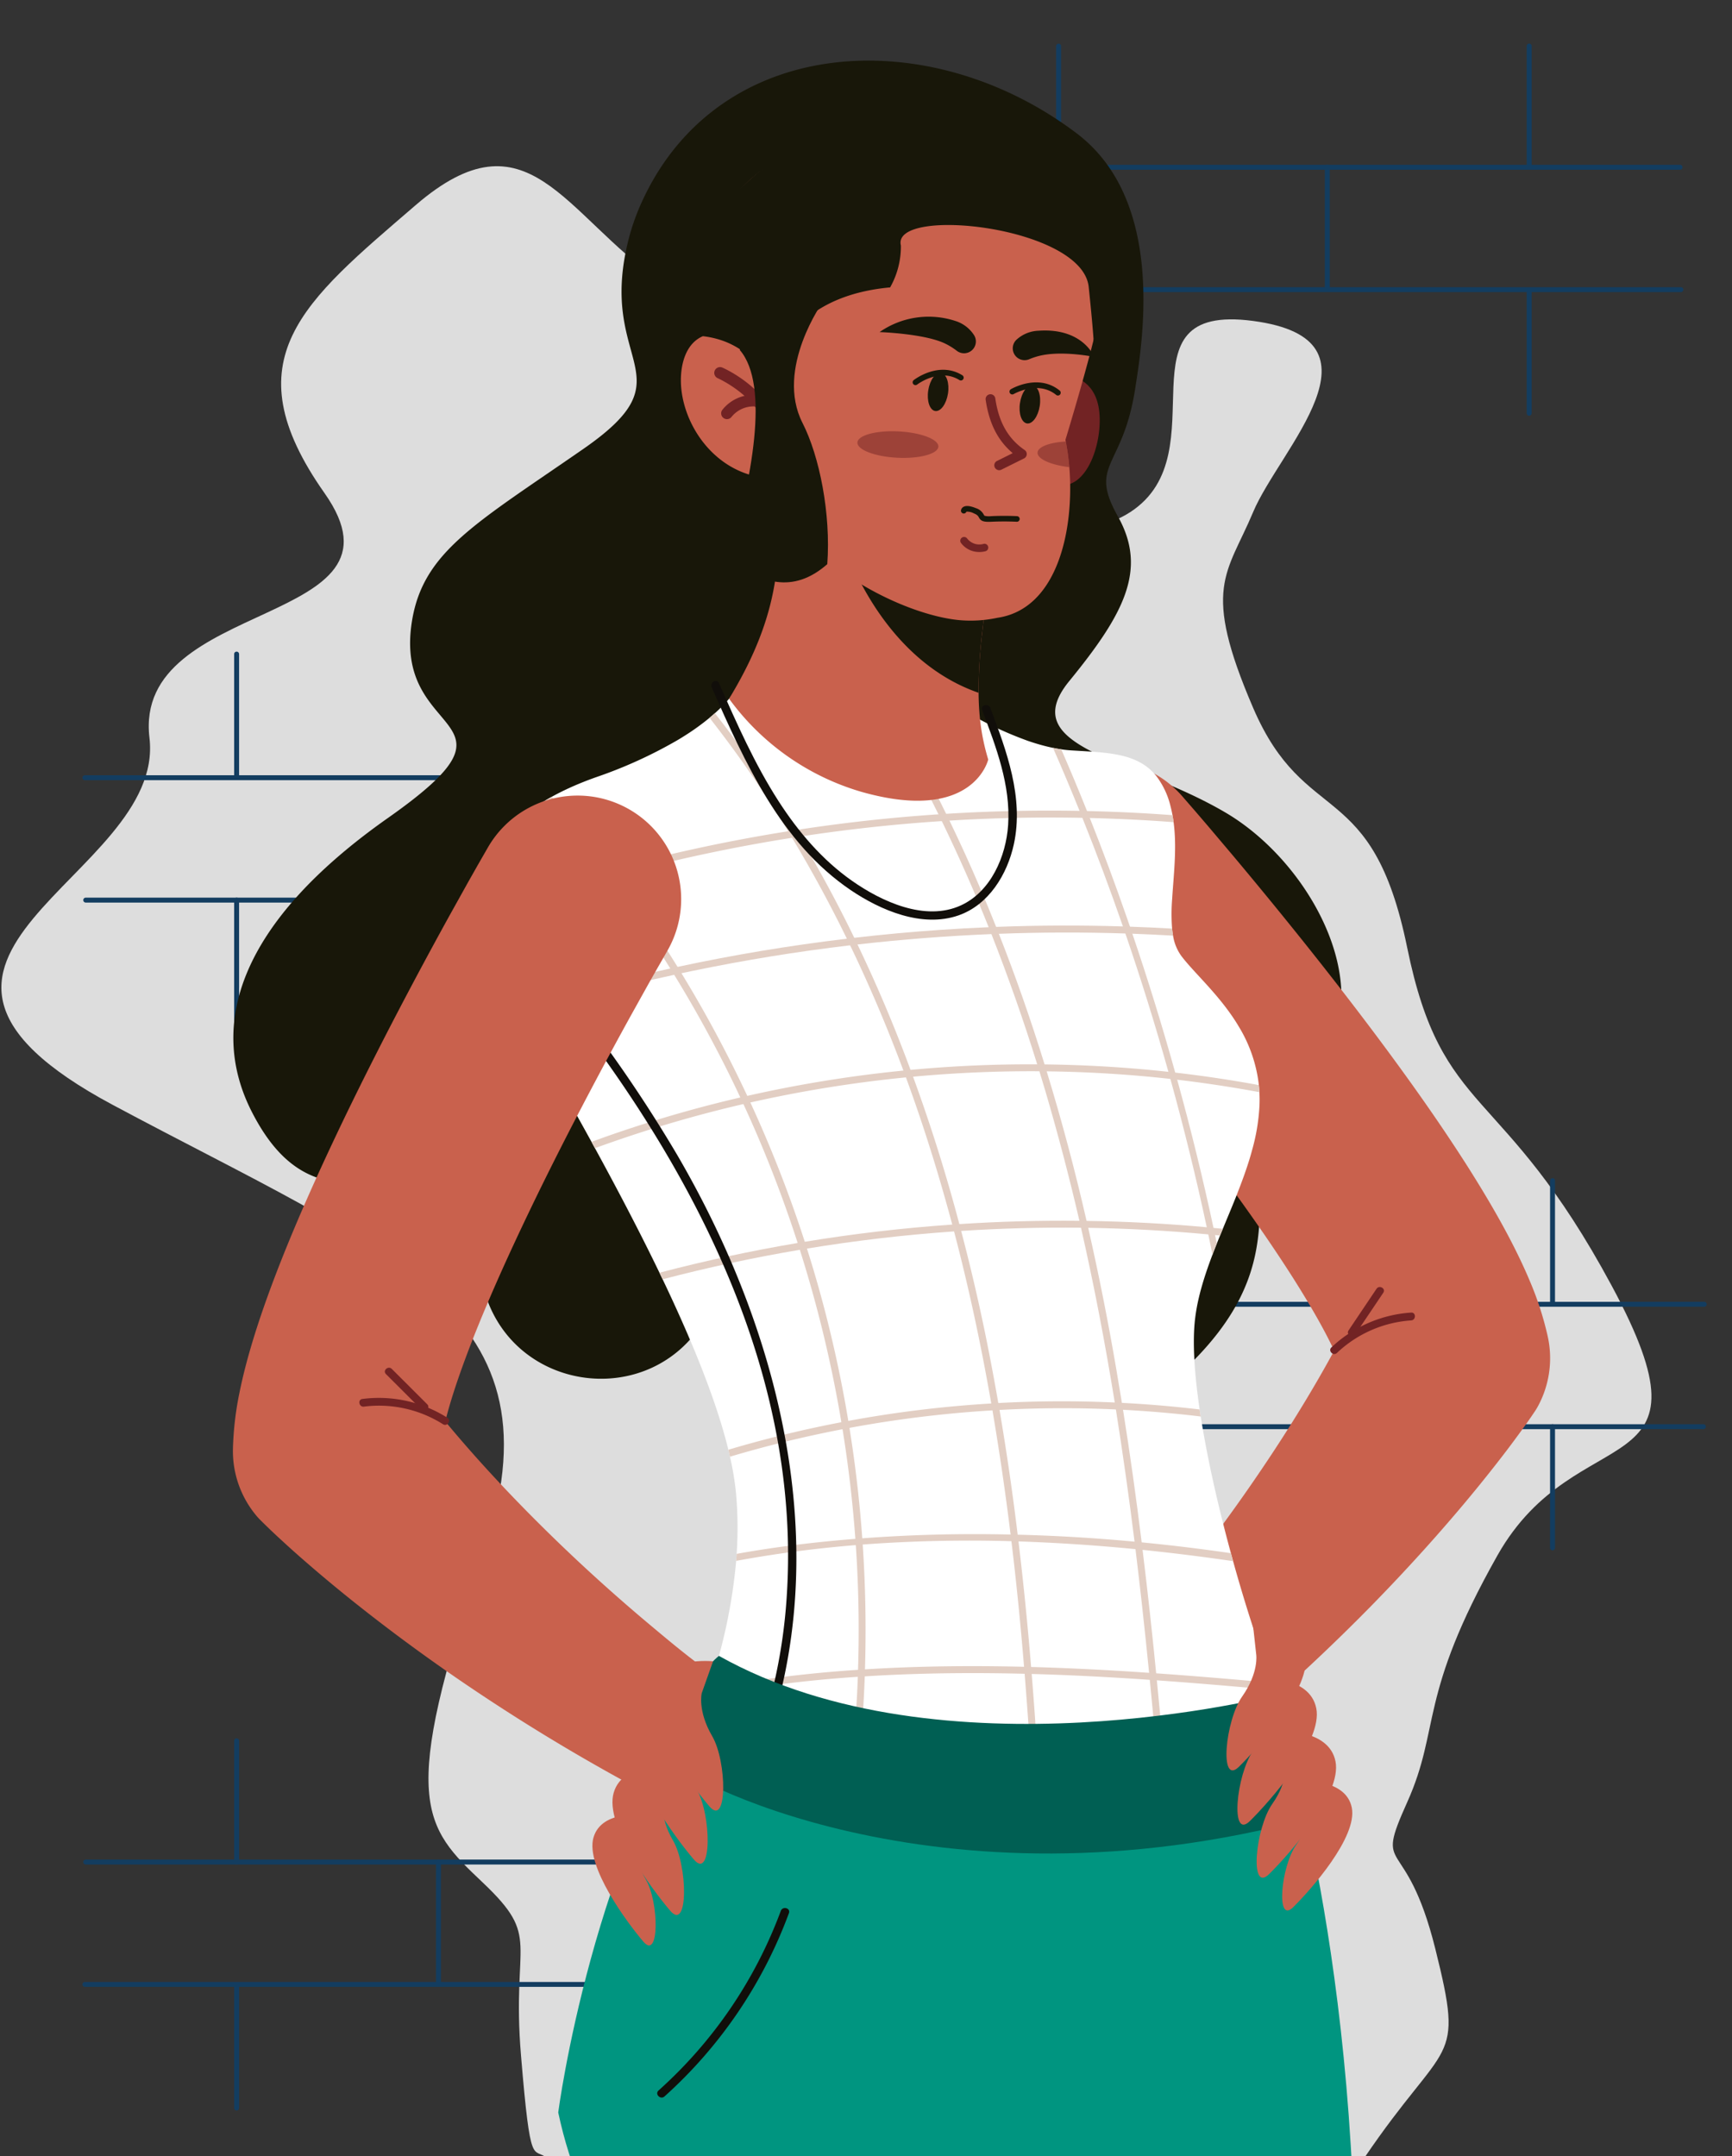 <svg xmlns="http://www.w3.org/2000/svg" xmlns:xlink="http://www.w3.org/1999/xlink" width="400" height="498" viewBox="0 0 400 498">
  <rect x="0" y="0" width="400" height="498" fill="#333333" stroke="none"/>
  <defs>
    <clipPath id="clip-path">
      <rect id="Rectángulo_35874" data-name="Rectángulo 35874" width="400" height="498" transform="translate(179.999 1064)" fill="#f6f6f6"/>
    </clipPath>
  </defs>
  <g id="img2" transform="translate(-179.999 -1064)" clip-path="url(#clip-path)">
    <path id="Trazado_126309" data-name="Trazado 126309" d="M3629.02-10137.546c19.141-28.282,23.281-21.048,16.453-48.411s-14.258-16.539-6.492-33.809,2.438-24.359,20.828-56.984,51.8-15.109,26.41-62.309-39.141-38.508-47.238-78.113-23.551-27.4-35.566-55.332-6.07-30.773,0-45.254,32.309-39.816,0-44.121-7.367,30.414-28.344,44.121-84.172-.57-88.617-13.367,2.484-24.395-19.9-39.879-30.625-39.961-56.551-17.629-42.887,35.52-21.055,66.516-44.289,24.016-40.43,56.523-72.621,50.461-8.453,84.777,104.887,47.211,85.418,104.066-13.684,62.547,0,75.508,6.605,13.09,8.84,39.953,2.762,20.932,6.078,23.743S3629.02-10137.546,3629.02-10137.546Z" transform="translate(-3134.001 11700)" fill="#ddd"/>
    <g id="Grupo_133053" data-name="Grupo 133053" transform="translate(363.014 1074.089)">
      <path id="Trazado_125741" data-name="Trazado 125741" d="M774.719,45H570.284a.571.571,0,0,1,0-1.141H774.719a.571.571,0,0,1,0,1.141Z" transform="translate(-569.713 -15.891)" fill="#133d60"/>
      <path id="Trazado_125742" data-name="Trazado 125742" d="M768.427,69.768H616.24a.571.571,0,0,1,0-1.141H768.427a.571.571,0,0,1,0,1.141Z" transform="translate(-563.226 -12.396)" fill="#133d60"/>
      <path id="Trazado_125743" data-name="Trazado 125743" d="M678.027,72.974a.571.571,0,0,1-.57-.571V44.433a.571.571,0,1,1,1.141,0V72.4A.571.571,0,0,1,678.027,72.974Z" transform="translate(-554.505 -15.891)" fill="#133d60"/>
      <path id="Trazado_125744" data-name="Trazado 125744" d="M623.645,48.463a.571.571,0,0,1-.571-.571V19.922a.57.57,0,1,1,1.141,0V47.892A.57.57,0,0,1,623.645,48.463Z" transform="translate(-562.181 -19.351)" fill="#133d60"/>
      <path id="Trazado_125745" data-name="Trazado 125745" d="M718.88,48.463a.57.57,0,0,1-.571-.571V19.922a.571.571,0,1,1,1.141,0V47.892A.571.571,0,0,1,718.88,48.463Z" transform="translate(-548.738 -19.351)" fill="#133d60"/>
      <path id="Trazado_125746" data-name="Trazado 125746" d="M718.88,98.25a.57.57,0,0,1-.571-.571V69.709a.571.571,0,1,1,1.141,0V97.679A.571.571,0,0,1,718.88,98.25Z" transform="translate(-548.738 -12.323)" fill="#133d60"/>
    </g>
    <g id="Grupo_133054" data-name="Grupo 133054" transform="translate(368.412 1336.101)">
      <path id="Trazado_125741-2" data-name="Trazado 125741" d="M774.719,43.862H570.284a.571.571,0,0,0,0,1.141H774.719a.571.571,0,0,0,0-1.141Z" transform="translate(-569.713 12.953)" fill="#133d60"/>
      <path id="Trazado_125742-2" data-name="Trazado 125742" d="M768.427,68.627H616.24a.571.571,0,0,0,0,1.141H768.427a.571.571,0,0,0,0-1.141Z" transform="translate(-563.226 -40.073)" fill="#133d60"/>
      <path id="Trazado_125743-2" data-name="Trazado 125743" d="M678.028,43.862a.571.571,0,0,0-.57.571V72.4a.571.571,0,1,0,1.141,0V44.433A.571.571,0,0,0,678.028,43.862Z" transform="translate(-554.505 -15.018)" fill="#133d60"/>
      <path id="Trazado_125744-2" data-name="Trazado 125744" d="M623.645,19.351a.571.571,0,0,0-.571.571V47.892a.57.57,0,1,0,1.141,0V19.922A.57.57,0,0,0,623.645,19.351Z" transform="translate(-562.181 37.464)" fill="#133d60"/>
      <path id="Trazado_125745-2" data-name="Trazado 125745" d="M718.88,19.351a.57.57,0,0,0-.571.571V47.892a.571.571,0,1,0,1.141,0V19.922A.571.571,0,0,0,718.88,19.351Z" transform="translate(-548.738 37.464)" fill="#133d60"/>
      <path id="Trazado_125746-2" data-name="Trazado 125746" d="M718.88,69.138a.57.57,0,0,0-.571.571V97.679a.571.571,0,1,0,1.141,0V69.709A.571.571,0,0,0,718.88,69.138Z" transform="translate(-548.738 -69.138)" fill="#133d60"/>
    </g>
    <g id="Grupo_133055" data-name="Grupo 133055" transform="translate(199.014 1465.491)">
      <path id="Trazado_125747" data-name="Trazado 125747" d="M570.284,323.811H774.719a.571.571,0,0,0,0-1.141H570.284a.571.571,0,0,0,0,1.141Z" transform="translate(-569.518 -294.699)" fill="#133d60"/>
      <path id="Trazado_125748" data-name="Trazado 125748" d="M616.241,348.577H768.427a.571.571,0,0,0,0-1.141H616.241a.571.571,0,0,0,0,1.141Z" transform="translate(-615.67 -291.204)" fill="#133d60"/>
      <path id="Trazado_125749" data-name="Trazado 125749" d="M678.028,351.782a.571.571,0,0,0,.57-.571V323.241a.571.571,0,1,0-1.141,0v27.971A.571.571,0,0,0,678.028,351.782Z" transform="translate(-595.779 -294.699)" fill="#133d60"/>
      <path id="Trazado_125750" data-name="Trazado 125750" d="M623.644,327.271a.571.571,0,0,0,.571-.571V298.73a.57.57,0,1,0-1.141,0V326.7A.57.57,0,0,0,623.644,327.271Z" transform="translate(-479.337 -298.159)" fill="#133d60"/>
      <path id="Trazado_125751" data-name="Trazado 125751" d="M718.88,327.271a.57.57,0,0,0,.571-.571V298.73a.571.571,0,1,0-1.141,0V326.7A.571.571,0,0,0,718.88,327.271Z" transform="translate(-683.25 -298.159)" fill="#133d60"/>
      <path id="Trazado_125752" data-name="Trazado 125752" d="M718.88,377.058a.57.57,0,0,0,.571-.571v-27.97a.571.571,0,1,0-1.141,0v27.97A.571.571,0,0,0,718.88,377.058Z" transform="translate(-683.25 -291.131)" fill="#133d60"/>
    </g>
    <g id="Grupo_133056" data-name="Grupo 133056" transform="translate(199.014 1214.491)">
      <path id="Trazado_125747-2" data-name="Trazado 125747" d="M570.284,322.67H774.719a.571.571,0,0,1,0,1.141H570.284a.571.571,0,0,1,0-1.141Z" transform="translate(-569.518 -265.855)" fill="#133d60"/>
      <path id="Trazado_125748-2" data-name="Trazado 125748" d="M616.241,347.436H768.427a.571.571,0,0,1,0,1.141H616.241a.571.571,0,0,1,0-1.141Z" transform="translate(-615.67 -318.883)" fill="#133d60"/>
      <path id="Trazado_125749-2" data-name="Trazado 125749" d="M678.028,322.67a.571.571,0,0,1,.57.571v27.971a.571.571,0,1,1-1.141,0V323.241A.571.571,0,0,1,678.028,322.67Z" transform="translate(-595.779 -293.826)" fill="#133d60"/>
      <path id="Trazado_125750-2" data-name="Trazado 125750" d="M623.644,298.159a.571.571,0,0,1,.571.571V326.7a.57.57,0,1,1-1.141,0V298.73A.57.57,0,0,1,623.644,298.159Z" transform="translate(-479.337 -241.344)" fill="#133d60"/>
      <path id="Trazado_125751-2" data-name="Trazado 125751" d="M718.88,298.159a.57.57,0,0,1,.571.571V326.7a.571.571,0,1,1-1.141,0V298.73A.571.571,0,0,1,718.88,298.159Z" transform="translate(-683.25 -241.344)" fill="#133d60"/>
      <path id="Trazado_125752-2" data-name="Trazado 125752" d="M718.88,347.947a.57.57,0,0,1,.571.571v27.97a.571.571,0,1,1-1.141,0v-27.97A.571.571,0,0,1,718.88,347.947Z" transform="translate(-683.25 -347.947)" fill="#133d60"/>
    </g>
    <g id="Grupo_133052" data-name="Grupo 133052" transform="translate(45.06 1019.636)">
      <g id="Grupo_132787" data-name="Grupo 132787" transform="translate(188.834 58.365)">
        <path id="Trazado_126240" data-name="Trazado 126240" d="M383.54,75.165C349.72,49.549,301.187,52.109,283.3,90.58a51.7,51.7,0,0,0-3.237,9c-7.47,29.218,14.44,31.179-10.388,48.407s-37,23.7-39.635,39.7c-4.644,28.269,29.035,21.244-5.572,45.588s-41.562,47.983-31.449,67.836c17.8,34.939,41.567-3.428,53.445,40.432.073.264.144.526.217.787,6.625,23.783,38.6,27.919,51.055,6.6,10.053-17.2,20.242-33.514,40.087-22.2,36.67,20.912,47.126,58.763,73.779,30.748s3.483-46.616,23.78-63.112,4.079-49.591-17.364-62.275-48.972-14.817-36.2-30.434,18.075-25.843,11.227-38.043,1.14-10.966,4-29.493C398.72,123.341,404.146,90.771,383.54,75.165Z" transform="translate(-188.772 -58.365)" fill="#181709"/>
      </g>
      <g id="Grupo_132794" data-name="Grupo 132794" transform="translate(365.92 219.902)">
        <g id="Grupo_132789" data-name="Grupo 132789">
          <g id="Grupo_132788" data-name="Grupo 132788">
            <path id="Trazado_126241" data-name="Trazado 126241" d="M281.834,328.733q7.507-8.354,14.537-17.063,8.369-10.362,16-21.191c5.08-7.211,9.915-14.556,14.417-22,2.254-3.723,4.419-7.478,6.471-11.225.128-.235.262-.478.392-.716-.533-1.122-1.111-2.3-1.728-3.485-2.217-4.267-4.91-8.772-7.752-13.274-5.747-9.031-12.21-18.117-18.914-27.1s-13.724-17.9-20.883-26.716q-5.369-6.62-10.856-13.151l-5.5-6.508-2.764-3.216-2.709-3.117-.191-.23a23.912,23.912,0,0,1,36.11-31.354l3.015,3.47,2.915,3.4,5.76,6.811q5.73,6.828,11.35,13.745c7.493,9.23,14.859,18.6,22.067,28.235,7.2,9.651,14.242,19.515,20.982,30.1,3.365,5.331,6.657,10.8,9.81,16.854,1.571,3.033,3.114,6.207,4.583,9.737a73.156,73.156,0,0,1,4.008,12.464,23.276,23.276,0,0,1-2.4,16.446l-.1.17c-.188.322-.261.421-.382.612l-.314.468-.591.873-1.143,1.642c-.758,1.069-1.511,2.107-2.27,3.13-1.5,2.052-3.022,4.042-4.552,6q-4.592,5.879-9.35,11.455c-6.343,7.452-12.916,14.6-19.678,21.51q-10.166,10.35-20.9,19.973-10.718,9.6-21.952,18.464Z" transform="translate(-256.501 -120.147)" fill="#c9614d"/>
          </g>
        </g>
        <g id="Grupo_132791" data-name="Grupo 132791" transform="translate(76.229 127.598)">
          <g id="Grupo_132790" data-name="Grupo 132790">
            <path id="Trazado_126242" data-name="Trazado 126242" d="M304.348,170.758a27.606,27.606,0,0,0-17.136,7.509c-.847.795-2.126-.479-1.276-1.279a29.6,29.6,0,0,1,18.412-8.037c1.158-.081,1.156,1.726,0,1.807Z" transform="translate(-285.656 -168.949)" fill="#722324"/>
          </g>
        </g>
        <g id="Grupo_132793" data-name="Grupo 132793" transform="translate(80.311 121.693)">
          <g id="Grupo_132792" data-name="Grupo 132792">
            <path id="Trazado_126243" data-name="Trazado 126243" d="M295.392,168.012q-3.232,4.8-6.461,9.609c-.646.957-2.209.055-1.558-.913q3.228-4.8,6.458-9.609c.646-.96,2.212-.058,1.561.912Z" transform="translate(-287.218 -166.69)" fill="#722324"/>
          </g>
        </g>
      </g>
      <g id="Grupo_132830" data-name="Grupo 132830" transform="translate(246.061 202.148)">
        <g id="Grupo_132801" data-name="Grupo 132801">
          <g id="Grupo_132800" data-name="Grupo 132800">
            <g id="Grupo_132799" data-name="Grupo 132799">
              <g id="Grupo_132798" data-name="Grupo 132798">
                <g id="Grupo_132797" data-name="Grupo 132797">
                  <g id="Grupo_132796" data-name="Grupo 132796">
                    <g id="Grupo_132795" data-name="Grupo 132795">
                      <path id="Trazado_126244" data-name="Trazado 126244" d="M406.8,410.9s-26.083,1.336-65.676-9.87c-.544-.152-1.09-.306-1.642-.468a322.843,322.843,0,0,1-44.642-16.629c-.5-.233-1.007-.465-1.514-.7a355.119,355.119,0,0,1-37.439-20.2,119.179,119.179,0,0,0,6.754-15.774q.31-.859.612-1.762a124.479,124.479,0,0,0,6.3-29.451c.042-.541.081-1.082.112-1.621a89.03,89.03,0,0,0-.146-13.954,65.852,65.852,0,0,0-1.4-8.487c-.118-.531-.243-1.064-.376-1.605q-.514-2.122-1.158-4.332c-3.072-10.615-8.15-22.737-14.017-35.028-.243-.5-.486-1.009-.729-1.516-4.706-9.747-9.875-19.563-14.9-28.763-.269-.486-.533-.973-.792-1.454-3.836-6.978-7.564-13.58-10.924-19.5-.358-.62-.709-1.237-1.054-1.841-.774-1.362-1.524-2.69-2.254-3.972-.766-1.349-1.516-2.646-2.241-3.888-.288-.492-.573-.978-.85-1.449-3.846-6.552-6.832-11.415-7.266-14.111-.35-2.225-.664-4.526-.808-6.866-.039-.567-.065-1.14-.081-1.707a35.586,35.586,0,0,1,.133-4.217c.065-.714.157-1.422.282-2.136a24.716,24.716,0,0,1,1.106-4.262,19.55,19.55,0,0,1,.881-2.128c2.128-4.544,5.943-8.908,12.453-12.793.463-.28.949-.554,1.446-.831.659-.366,1.352-.729,2.066-1.085.74-.374,1.511-.735,2.311-1.1,1.82-.813,3.786-1.608,5.919-2.358a105.377,105.377,0,0,0,18.535-8.419c.648-.371,1.26-.75,1.849-1.127a54.439,54.439,0,0,0,5.742-4.139c.439-.356.85-.714,1.237-1.059,4.594-4.1,5.663-6.942,5.663-6.942l31.381,3.658,2.042.238,17.86,2.079a85.853,85.853,0,0,0,15.369,7.347q1.275.439,2.562.811c1.075.309,2.149.583,3.219.8.638.133,1.271.248,1.9.335.729.112,1.454.193,2.167.238,7.475.476,13.855.512,18.227,4.306a12.561,12.561,0,0,1,1.556,1.618,18.634,18.634,0,0,1,3.313,7.083c.172.654.311,1.307.431,1.971.037.2.071.39.1.583.06.343.107.688.157,1.028.05.374.092.745.131,1.119.567,5.6-.146,11.421-.465,16.6a43.924,43.924,0,0,0-.01,6.866c.055.557.123,1.1.222,1.621a10.8,10.8,0,0,0,1.89,4.667c2.782,3.689,7.88,8.192,11.97,14.252.167.248.335.5.5.756.277.426.541.858.8,1.3.11.173.212.345.319.528a33.09,33.09,0,0,1,4.23,12.171c.037.277.071.552.1.834.044.382.076.766.1,1.161.013.157.024.314.024.476a29.422,29.422,0,0,1,.016,3.224,46.1,46.1,0,0,1-1.747,10.325c-.172.675-.376,1.339-.578,2.018-.659,2.128-1.415,4.246-2.225,6.364-.308.805-.62,1.616-.939,2.421-.967,2.411-1.979,4.813-2.968,7.206q-.322.78-.638,1.556c-.254.612-.5,1.221-.745,1.833v.005q-.518,1.278-1,2.56v.005c-1.009,2.654-1.917,5.295-2.641,7.93-.191.682-.358,1.362-.52,2.047a42.9,42.9,0,0,0-.858,4.787c-.654,5.436-.157,12.814,1.048,21l.193,1.281c.016.112.039.228.055.34.594,3.765,1.323,7.692,2.154,11.669.183.9.379,1.788.573,2.69v.005c1.271,5.786,2.722,11.625,4.241,17.2.173.62.34,1.232.507,1.841,1.388,5.01,2.826,9.773,4.2,14.051q1.369,4.255,2.6,8.294v.021c.594,1.945,1.166,3.825,1.718,5.689q.063.212.118.416v.026c.131.418.254.816.369,1.226C405.878,388.812,406.8,410.9,406.8,410.9Z" transform="translate(-210.659 -113.357)" fill="#fff"/>
                    </g>
                  </g>
                </g>
              </g>
            </g>
          </g>
        </g>
        <g id="Grupo_132827" data-name="Grupo 132827" transform="translate(0.012 3.658)">
          <g id="Grupo_132803" data-name="Grupo 132803" transform="translate(8.155 52.313)">
            <g id="Grupo_132802" data-name="Grupo 132802">
              <path id="Trazado_126245" data-name="Trazado 126245" d="M365.41,137.093q-4.643-.274-9.287-.442c-.039,0-.076-.005-.115-.005-.539-.018-1.075-.039-1.613-.05q-14.605-.478-29.216.071-.859.031-1.718.065h-.005q-15.5.639-30.923,2.4c-.567.06-1.14.125-1.713.193h-.005q-18.378,2.173-36.513,5.938c-.811.167-1.621.34-2.432.512-.562.12-1.119.238-1.676.363q-17.978,3.914-35.561,9.379c-.288-.492-.573-.978-.85-1.449q17.547-5.463,35.509-9.389c.562-.131,1.119-.248,1.681-.369q19.382-4.165,39.1-6.513h.005c.573-.076,1.14-.141,1.713-.207q9.852-1.141,19.756-1.825,5.64-.388,11.285-.622c.578-.031,1.15-.052,1.723-.071q14.637-.565,29.281-.107c.539.016,1.08.031,1.626.055q4.867.161,9.729.447C365.242,136.029,365.31,136.57,365.41,137.093Z" transform="translate(-213.783 -134.764)" fill="#e2cec3"/>
            </g>
          </g>
          <g id="Grupo_132805" data-name="Grupo 132805" transform="translate(25.477 84.355)">
            <g id="Grupo_132804" data-name="Grupo 132804">
              <path id="Trazado_126246" data-name="Trazado 126246" d="M374.641,153.454q-9.311-1.734-18.726-2.847c-.081-.011-.167-.021-.248-.026-.523-.065-1.054-.126-1.577-.186q-14.229-1.581-28.562-1.749c-.562-.01-1.129-.016-1.692-.021q-14.6-.09-29.171,1.258c-.552.05-1.1.1-1.652.157a294.777,294.777,0,0,0-35.935,5.8c-.536.118-1.064.243-1.6.361A292.527,292.527,0,0,0,221.2,166.391c-.269-.486-.533-.973-.792-1.454q4.593-1.7,9.248-3.224,12.4-4.083,25.113-7.033c.536-.126,1.067-.243,1.6-.363a294.56,294.56,0,0,1,36.061-5.849c.549-.055,1.1-.11,1.652-.157q14.586-1.369,29.257-1.286c.567,0,1.13.005,1.7.016,9.551.11,19.1.675,28.6,1.718.526.055,1.048.115,1.574.178q9.7,1.11,19.306,2.881c.044.382.076.766.1,1.161C374.631,153.135,374.641,153.292,374.641,153.454Z" transform="translate(-220.408 -147.019)" fill="#e2cec3"/>
            </g>
          </g>
          <g id="Grupo_132807" data-name="Grupo 132807" transform="translate(41.17 120.481)">
            <g id="Grupo_132806" data-name="Grupo 132806">
              <path id="Trazado_126247" data-name="Trazado 126247" d="M356.51,162.7q-.322.78-.638,1.556c-.387-.042-.771-.081-1.161-.118-.518-.055-1.035-.1-1.556-.146q-13.817-1.286-27.7-1.519h-.039c-.549-.01-1.106-.016-1.658-.021q-13.848-.161-27.676.74c-.546.034-1.1.071-1.642.11q-17.072,1.188-33.979,3.969c-.546.091-1.09.178-1.637.277q-15.982,2.7-31.684,6.811c-.243-.5-.486-1.009-.729-1.516.052-.018.112-.029.167-.044q15.711-4.118,31.744-6.824.816-.145,1.637-.274,16.927-2.789,34.066-3.977l1.642-.112q13.841-.9,27.725-.756c.549.005,1.106.01,1.658.021h.005q13.9.2,27.752,1.464c.518.047,1.038.1,1.556.152C355.08,162.556,355.794,162.627,356.51,162.7Z" transform="translate(-226.41 -160.836)" fill="#e2cec3"/>
            </g>
          </g>
          <g id="Grupo_132809" data-name="Grupo 132809" transform="translate(57.074 162.189)">
            <g id="Grupo_132808" data-name="Grupo 132808">
              <path id="Trazado_126248" data-name="Trazado 126248" d="M341.525,179.954c.016.112.039.228.055.34-1.394-.173-2.8-.329-4.194-.476q-6.855-.71-13.742-1.075-.82-.039-1.647-.081a268.639,268.639,0,0,0-26.876.115c-.546.031-1.088.058-1.631.1a268.668,268.668,0,0,0-33.036,4.05c-.533.094-1.064.2-1.592.3a267.236,267.236,0,0,0-25.992,6.348c-.118-.531-.243-1.064-.376-1.605a266.936,266.936,0,0,1,26.1-6.359c.531-.1,1.064-.2,1.595-.3a269.169,269.169,0,0,1,33.023-4.027c.547-.037,1.088-.068,1.626-.1q13.437-.737,26.9-.123c.549.026,1.1.052,1.647.081q8.993.459,17.947,1.527Z" transform="translate(-232.493 -176.788)" fill="#e2cec3"/>
            </g>
          </g>
          <g id="Grupo_132811" data-name="Grupo 132811" transform="translate(58.889 192.865)">
            <g id="Grupo_132810" data-name="Grupo 132810">
              <path id="Trazado_126249" data-name="Trazado 126249" d="M347.427,192.917c.173.62.34,1.232.507,1.841q-10.37-1.522-20.9-2.609-.816-.086-1.637-.167-13.452-1.326-27.022-1.788l-1.637-.047a334.264,334.264,0,0,0-34.346.771c-.531.044-1.059.081-1.59.131a272.74,272.74,0,0,0-27.621,3.642c.042-.541.081-1.082.112-1.621,6.824-1.226,13.69-2.162,20.587-2.853q3.4-.341,6.819-.612l1.587-.123q17.068-1.275,34.262-.871c.546.005,1.09.016,1.637.034q13.507.337,27,1.613c.549.05,1.1.1,1.642.157Q337.16,191.419,347.427,192.917Z" transform="translate(-233.187 -188.52)" fill="#e2cec3"/>
            </g>
          </g>
          <g id="Grupo_132813" data-name="Grupo 132813" transform="translate(51.973 223.347)">
            <g id="Grupo_132812" data-name="Grupo 132812">
              <path id="Trazado_126250" data-name="Trazado 126250" d="M361.218,205.657l-.33-.031c-.541-.05-1.088-.1-1.626-.152-8.213-.745-16.43-1.435-24.656-2.021-.546-.037-1.088-.073-1.631-.112-9.088-.628-18.179-1.106-27.276-1.357-.547-.021-1.088-.031-1.632-.042-9.394-.233-18.789-.217-28.191.152q-4.365.169-8.728.447c-.536.034-1.067.065-1.6.1a289.687,289.687,0,0,0-35.007,4.434q.31-.859.612-1.762A293.12,293.12,0,0,1,265.6,201.03c.536-.039,1.072-.076,1.6-.11,12.221-.766,24.488-.889,36.741-.594.541.01,1.085.029,1.626.044,6.6.183,13.2.486,19.777.873q3.745.22,7.478.481c.544.034,1.085.071,1.632.11,8.265.578,16.514,1.268,24.763,2.013.507.05,1.009.092,1.519.141a.678.678,0,0,1,.107.01c.005.136.01.269.01.405v.026C360.98,204.85,361.1,205.247,361.218,205.657Z" transform="translate(-230.542 -200.178)" fill="#e2cec3"/>
            </g>
          </g>
          <g id="Grupo_132815" data-name="Grupo 132815" transform="translate(0 25.771)">
            <g id="Grupo_132814" data-name="Grupo 132814">
              <path id="Trazado_126251" data-name="Trazado 126251" d="M370.568,127.278q-4.636-.357-9.287-.588-5.032-.251-10.069-.379l-1.713-.031q-15.354-.31-30.7.638-.883.047-1.767.112-16.488,1.078-32.834,3.587c-.588.086-1.177.178-1.76.269a382.158,382.158,0,0,0-40.754,8.735c-.562.152-1.124.3-1.686.46H240q-14.813,4.106-29.252,9.4c-.039-.567-.065-1.14-.081-1.707q9.64-3.542,19.474-6.542,4.385-1.337,8.8-2.56h.005c.567-.167,1.129-.319,1.692-.476a382.265,382.265,0,0,1,40.906-8.822c.583-.092,1.171-.186,1.76-.269q16.4-2.537,32.976-3.642c.594-.044,1.184-.081,1.773-.115q15.378-.953,30.808-.68c.573.01,1.145.021,1.723.039q9.879.216,19.735.954c.037.2.071.39.1.583C370.472,126.593,370.519,126.938,370.568,127.278Z" transform="translate(-210.664 -124.613)" fill="#e2cec3"/>
            </g>
          </g>
          <g id="Grupo_132817" data-name="Grupo 132817" transform="translate(14.856 22.569)">
            <g id="Grupo_132816" data-name="Grupo 132816">
              <path id="Trazado_126252" data-name="Trazado 126252" d="M290.117,324.907c-.01.541-.031,1.082-.047,1.621a293.162,293.162,0,0,1-4.408,41.209c-.5-.233-1.007-.465-1.514-.7a291.709,291.709,0,0,0,4.322-40.406c.016-.541.037-1.077.047-1.616q.384-12-.23-24.007c-.081-1.6-.18-3.2-.288-4.8q-.047-.722-.1-1.443-.926-12.731-2.965-25.325c-.086-.541-.175-1.075-.267-1.616a290.155,290.155,0,0,0-9.593-39.813c-.162-.526-.329-1.048-.5-1.574a286.142,286.142,0,0,0-12.534-32.084c-.233-.507-.471-1.014-.709-1.522q-2.145-4.589-4.461-9.1-5.04-9.82-10.811-19.225c-.3-.486-.594-.973-.9-1.459q-6.7-10.809-14.325-20.993h-.005c-.345-.471-.7-.941-1.059-1.4h-.005q-6.393-8.46-13.413-16.435c.463-.28.949-.554,1.446-.831q7.142,8.138,13.664,16.791c.243.319.479.638.716.957.115.154.233.306.343.463q7.624,10.228,14.32,21.084c.3.486.6.973.9,1.464a291.8,291.8,0,0,1,15.2,28.324c.238.51.476,1.017.709,1.524a289.36,289.36,0,0,1,12.571,32.17l.5,1.571q2.934,9.24,5.229,18.666,2.553,10.483,4.322,21.129c.091.533.178,1.075.264,1.613q2.043,12.684,2.96,25.5c.039.476.076.954.1,1.435Q290.562,310.474,290.117,324.907Z" transform="translate(-216.346 -123.388)" fill="#e2cec3"/>
            </g>
          </g>
          <g id="Grupo_132819" data-name="Grupo 132819" transform="translate(52.724 3.284)">
            <g id="Grupo_132818" data-name="Grupo 132818">
              <path id="Trazado_126253" data-name="Trazado 126253" d="M308.561,396.743c-.544-.152-1.09-.306-1.642-.468-.756-19.5-1.728-38.989-3.315-58.437-.039-.541-.081-1.075-.131-1.616q-.47-5.73-1.02-11.457-.843-8.777-1.9-17.547c-.057-.507-.118-1.022-.188-1.535Q298.6,291.3,296.176,277c-.092-.531-.178-1.059-.277-1.59-2.327-13.363-5.148-26.632-8.594-39.737-.136-.526-.274-1.048-.416-1.579-3.064-11.473-6.6-22.818-10.7-34-.194-.523-.39-1.048-.583-1.571l-.358-.957c-3.564-9.486-7.541-18.833-11.949-27.969h-.005c-.243-.512-.486-1.02-.74-1.527h-.005q-5.82-11.93-12.663-23.307-.447-.753-.907-1.506a271.742,271.742,0,0,0-18.148-26.2c.439-.356.85-.714,1.237-1.059A270.089,270.089,0,0,1,250.737,143q.463.753.907,1.506,1.306,2.173,2.573,4.377,5.365,9.326,10.048,18.993c.254.512.5,1.028.745,1.54q6.8,14.189,12.247,28.962l.583,1.571q6.126,16.758,10.691,34.04c.141.528.282,1.054.416,1.582q3.745,14.233,6.542,28.664,1.079,5.538,2.037,11.086c.1.531.191,1.059.282,1.59q2.447,14.358,4.191,28.81c.065.518.125,1.03.188,1.548q1.733,14.468,2.913,29c.05.533.092,1.075.136,1.613C306.823,357.469,307.8,377.118,308.561,396.743Z" transform="translate(-230.829 -116.012)" fill="#e2cec3"/>
            </g>
          </g>
          <g id="Grupo_132821" data-name="Grupo 132821" transform="translate(90.524 0.69)">
            <g id="Grupo_132820" data-name="Grupo 132820">
              <path id="Trazado_126254" data-name="Trazado 126254" d="M246.07,116.641a.811.811,0,0,0,0-1.621.811.811,0,0,0,0,1.621Z" transform="translate(-245.286 -115.02)" fill="#e2cec3"/>
            </g>
          </g>
          <g id="Grupo_132823" data-name="Grupo 132823" transform="translate(91.004)">
            <g id="Grupo_132822" data-name="Grupo 132822">
              <path id="Trazado_126255" data-name="Trazado 126255" d="M315.068,393.963c.086,1.043-1.535,1.033-1.621,0-1.409-17.573-2.847-35.151-4.576-52.7-.05-.541-.1-1.075-.157-1.616q-.761-7.687-1.611-15.363-.729-6.6-1.535-13.2c-.071-.573-.139-1.145-.214-1.723q-1.9-15.3-4.311-30.539c-.081-.533-.167-1.069-.259-1.6-2.194-13.533-4.756-27.006-7.8-40.367-.118-.533-.243-1.064-.366-1.6q-3.51-15.178-7.914-30.144c-.439-1.472-.876-2.934-1.331-4.4-.162-.536-.329-1.064-.5-1.6q-4.73-15.225-10.576-30.079h-.005c-.207-.531-.41-1.059-.627-1.584q-4.985-12.444-10.827-24.509c-.254-.523-.507-1.043-.766-1.561q-6.248-12.715-13.549-24.883c-.2-.345-.416-.7-.633-1.043-.133-.233-.28-.468-.421-.7l2.042.238q7.765,12.8,14.333,26.274c.259.52.512,1.038.761,1.564q3.695,7.632,7.028,15.439,1.937,4.538,3.755,9.112c.217.531.426,1.059.627,1.59q5.859,14.876,10.555,30.159c.167.536.329,1.069.492,1.605q5.228,17.088,9.211,34.542h.005c.118.533.243,1.069.361,1.6h.008q3.679,16.186,6.471,32.544.678,3.938,1.313,7.883c.091.533.173,1.064.259,1.6q2.432,15.268,4.306,30.615.114.867.209,1.733,1.745,14.24,3.14,28.51c.052.539.1,1.08.157,1.618C312.226,358.893,313.662,376.434,315.068,393.963Z" transform="translate(-245.47 -114.756)" fill="#e2cec3"/>
            </g>
          </g>
          <g id="Grupo_132826" data-name="Grupo 132826" transform="translate(132.056 11.274)">
            <g id="Grupo_132824" data-name="Grupo 132824">
              <path id="Trazado_126256" data-name="Trazado 126256" d="M299,233.53v.005q-.518,1.278-1,2.56-.471-2.333-.968-4.662c-.112-.552-.233-1.1-.35-1.652q-3.695-17.237-8.406-34.257-.22-.816-.455-1.637-4.51-16.115-9.938-31.948c-.186-.541-.374-1.08-.562-1.626q-4.385-12.656-9.368-25.082c-.212-.536-.426-1.069-.649-1.605q-2.957-7.326-6.131-14.558c.638.133,1.271.248,1.9.335q3.087,7.083,5.959,14.263c.217.533.426,1.069.638,1.6q4.546,11.444,8.579,23.074c.233.675.471,1.354.7,2.032q.275.808.549,1.621,5.4,15.9,9.9,32.076c.157.546.306,1.1.458,1.645q4.687,16.982,8.385,34.223c.118.552.238,1.1.35,1.647C298.727,232.228,298.868,232.882,299,233.53Z" transform="translate(-261.171 -119.068)" fill="#e2cec3"/>
            </g>
            <g id="Grupo_132825" data-name="Grupo 132825" transform="translate(48.389 210.194)">
              <path id="Trazado_126257" data-name="Trazado 126257" d="M281.7,214.253a.81.81,0,0,1-1.618,0q-.051-3.812-.157-7.619c-.01-.539-.029-1.085-.05-1.626-.055-1.846-.118-3.7-.2-5.548.594,1.945,1.166,3.825,1.718,5.689a.681.681,0,0,1,.107.01c.005.136.011.269.011.405v.026c.016.395.026.795.039,1.195Q281.655,210.512,281.7,214.253Z" transform="translate(-279.678 -199.46)" fill="#e2cec3"/>
            </g>
          </g>
        </g>
        <g id="Grupo_132829" data-name="Grupo 132829" transform="translate(20.238 74.216)">
          <g id="Grupo_132828" data-name="Grupo 132828">
            <path id="Trazado_126258" data-name="Trazado 126258" d="M218.62,143.457c29.731,38.471,53.317,84.713,50.135,134.626a125.048,125.048,0,0,1-9.386,40.537c-.486,1.153,1.4,1.655,1.875.518,19.816-47.136,7.046-100.09-17.8-142.656A321.991,321.991,0,0,0,220,142.082c-.763-.988-2.131.4-1.375,1.375Z" transform="translate(-218.4 -141.742)" fill="#110e0a"/>
          </g>
        </g>
      </g>
      <g id="Grupo_132872" data-name="Grupo 132872" transform="translate(254.981 426.783)">
        <g id="Grupo_132844" data-name="Grupo 132844" transform="translate(8.879 4.908)">
          <path id="Trazado_126263" data-name="Trazado 126263" d="M217.467,301.686s7.891-60.756,36.291-100.537c0,0,73.5,32.173,131.87,14.71,0,0,20.219,64.027,15.06,158.019C400.689,373.878,239.527,405.988,217.467,301.686Z" transform="translate(-217.467 -201.149)" fill="#009580"/>
        </g>
        <g id="Grupo_132869" data-name="Grupo 132869" transform="translate(36.239)">
          <path id="Trazado_126273" data-name="Trazado 126273" d="M237.681,199.272s-10.751,8.291-9.674,25.045c-.873,1.571,59,35.9,146.374,12.4,0,0,1.943-13.593-8.239-28.355C366.142,208.36,289.168,228.176,237.681,199.272Z" transform="translate(-227.931 -199.272)" fill="#005f53"/>
        </g>
        <g id="Grupo_132871" data-name="Grupo 132871" transform="translate(31.739 58.236)">
          <g id="Grupo_132870" data-name="Grupo 132870">
            <path id="Trazado_126274" data-name="Trazado 126274" d="M254.751,222.206a104.338,104.338,0,0,1-28.23,41.473c-.933.837.444,2.209,1.375,1.375a106.423,106.423,0,0,0,28.732-42.331c.434-1.177-1.446-1.684-1.877-.518Z" transform="translate(-226.21 -221.545)" fill="#110e0a"/>
          </g>
        </g>
      </g>
      <g id="Grupo_132987" data-name="Grupo 132987" transform="translate(292.184 73.783)">
        <g id="Grupo_132986" data-name="Grupo 132986">
          <g id="Grupo_132985" data-name="Grupo 132985">
            <g id="Grupo_132984" data-name="Grupo 132984">
              <g id="Grupo_132879" data-name="Grupo 132879" transform="translate(84.263 57.486)">
                <g id="Grupo_132878" data-name="Grupo 132878">
                  <g id="Grupo_132877" data-name="Grupo 132877">
                    <g id="Grupo_132876" data-name="Grupo 132876">
                      <g id="Grupo_132875" data-name="Grupo 132875">
                        <g id="Grupo_132874" data-name="Grupo 132874">
                          <path id="Trazado_126276" data-name="Trazado 126276" d="M266.223,86.248s5.561.51,6.6,7.616-2.581,18.938-9.758,17.453S266.223,86.248,266.223,86.248Z" transform="translate(-260.528 -86.248)" fill="#722324"/>
                        </g>
                      </g>
                    </g>
                  </g>
                </g>
              </g>
              <g id="Grupo_132892" data-name="Grupo 132892" transform="translate(7.03 83.601)">
                <g id="Grupo_132884" data-name="Grupo 132884" transform="translate(63.035 28.938)">
                  <g id="Grupo_132883" data-name="Grupo 132883">
                    <g id="Grupo_132882" data-name="Grupo 132882">
                      <g id="Grupo_132881" data-name="Grupo 132881">
                        <g id="Grupo_132880" data-name="Grupo 132880">
                          <line id="Línea_181" data-name="Línea 181" x1="0.001" y2="0.006" fill="#c9614d"/>
                        </g>
                      </g>
                    </g>
                  </g>
                </g>
                <g id="Grupo_132889" data-name="Grupo 132889" transform="translate(4.106)">
                  <g id="Grupo_132888" data-name="Grupo 132888">
                    <g id="Grupo_132887" data-name="Grupo 132887">
                      <g id="Grupo_132886" data-name="Grupo 132886">
                        <g id="Grupo_132885" data-name="Grupo 132885">
                          <path id="Trazado_126277" data-name="Trazado 126277" d="M232.559,144.588a57.856,57.856,0,0,0,30.384,21.448c26.07,7.486,29.462-7.412,29.462-7.412a50.048,50.048,0,0,1-2.042-10.953c-.11-1.443-.173-2.926-.183-4.458a121.057,121.057,0,0,1,.844-14.03c.133-1.237.282-2.52.447-3.843l.016-.157C273.224,120.751,258.3,112.556,248.134,99l-2.735-1.65-1.841-1.119-.348,1.064.332,3.4C245.146,116.69,241.47,129.907,232.559,144.588Z" transform="translate(-232.559 -96.236)" fill="#c9614d"/>
                        </g>
                      </g>
                    </g>
                  </g>
                </g>
                <g id="Grupo_132891" data-name="Grupo 132891" transform="translate(0 44.236)">
                  <g id="Grupo_132890" data-name="Grupo 132890">
                    <path id="Trazado_126278" data-name="Trazado 126278" d="M231.081,114.643c7.635,17.29,15.9,35.859,32.1,46.825,6.931,4.688,16.483,8.749,24.862,5.849,7.018-2.429,11.3-9.481,12.814-16.428,2.351-10.762-1.676-21.581-5.444-31.511-.439-1.158-2.322-.656-1.875.518,3.2,8.445,6.615,17.348,6,26.546-.484,7.224-3.979,15.377-10.906,18.553-8.262,3.789-18.328-.886-25.16-5.684-6.876-4.824-12.427-11.355-16.948-18.381-5.527-8.581-9.656-17.957-13.769-27.268-.5-1.143-2.181-.154-1.679.98Z" transform="translate(-230.989 -113.155)" fill="#110e0a"/>
                  </g>
                </g>
              </g>
              <g id="Grupo_132898" data-name="Grupo 132898" transform="translate(39.306 100.497)">
                <g id="Grupo_132897" data-name="Grupo 132897">
                  <g id="Grupo_132896" data-name="Grupo 132896">
                    <g id="Grupo_132895" data-name="Grupo 132895">
                      <g id="Grupo_132894" data-name="Grupo 132894">
                        <g id="Grupo_132893" data-name="Grupo 132893">
                          <path id="Trazado_126279" data-name="Trazado 126279" d="M243.333,102.7c3.815,8.751,12.694,24.237,29.451,30.081a121.064,121.064,0,0,1,.844-14.03c.133-1.237.282-2.52.447-3.843-.361.039-.732.068-1.1.092C263.008,115.6,252.21,110.4,243.333,102.7Z" transform="translate(-243.333 -102.698)" fill="#181709"/>
                        </g>
                      </g>
                    </g>
                  </g>
                </g>
              </g>
              <g id="Grupo_132900" data-name="Grupo 132900" transform="translate(0 2.786)">
                <g id="Grupo_132899" data-name="Grupo 132899">
                  <path id="Trazado_126280" data-name="Trazado 126280" d="M228.342,119.674c-.68,9.907,6.874,22.616,19.808,23.864l.068.008h.005l.275.029c.17.583.374,1.161.588,1.749.089.254.186.512.285.766a.28.28,0,0,0,.031.071c6.916,17.385,30.22,28.936,43.167,30.175a29.552,29.552,0,0,0,8.822-.533c13.954-2.042,17.8-20.444,16.621-34.793a54.6,54.6,0,0,0-.821-5.925l-.078-.382s5.972-19.547,7.645-28.138C328,89.912,319.532,72.188,282.93,66.3s-47,16.373-50.423,28.321c-.575,1.992-1,14.059.886,16.137C229.778,112.3,228.57,116.343,228.342,119.674Z" transform="translate(-228.3 -65.327)" fill="#c9614d"/>
                </g>
              </g>
              <g id="Grupo_132912" data-name="Grupo 132912" transform="translate(75.893 58.89)">
                <g id="Grupo_132905" data-name="Grupo 132905" transform="translate(2.328 0.687)">
                  <g id="Grupo_132904" data-name="Grupo 132904">
                    <g id="Grupo_132903" data-name="Grupo 132903">
                      <g id="Grupo_132902" data-name="Grupo 132902">
                        <g id="Grupo_132901" data-name="Grupo 132901">
                          <path id="Trazado_126281" data-name="Trazado 126281" d="M262.877,91.8c-.371,2.424-1.694,4.236-2.952,4.042s-1.982-2.314-1.611-4.74,1.692-4.236,2.952-4.042S263.248,89.376,262.877,91.8Z" transform="translate(-258.217 -87.048)" fill="#181709"/>
                        </g>
                      </g>
                    </g>
                  </g>
                </g>
                <g id="Grupo_132911" data-name="Grupo 132911">
                  <g id="Grupo_132910" data-name="Grupo 132910">
                    <g id="Grupo_132909" data-name="Grupo 132909">
                      <g id="Grupo_132908" data-name="Grupo 132908">
                        <g id="Grupo_132907" data-name="Grupo 132907">
                          <g id="Grupo_132906" data-name="Grupo 132906">
                            <path id="Trazado_126282" data-name="Trazado 126282" d="M257.717,89.52a.657.657,0,0,1-.3-.267.649.649,0,0,1,.23-.889c.259-.152,6.387-3.681,11.3.332a.649.649,0,0,1-.824,1c-4.212-3.446-9.76-.248-9.815-.217A.652.652,0,0,1,257.717,89.52Z" transform="translate(-257.326 -86.785)" fill="#181709"/>
                          </g>
                        </g>
                      </g>
                    </g>
                  </g>
                </g>
              </g>
              <g id="Grupo_132923" data-name="Grupo 132923" transform="translate(53.527 55.978)">
                <g id="Grupo_132916" data-name="Grupo 132916" transform="translate(3.503 0.726)">
                  <g id="Grupo_132915" data-name="Grupo 132915">
                    <g id="Grupo_132914" data-name="Grupo 132914">
                      <g id="Grupo_132913" data-name="Grupo 132913">
                        <path id="Trazado_126283" data-name="Trazado 126283" d="M254.772,90.7c-.371,2.426-1.692,4.236-2.952,4.045s-1.982-2.317-1.611-4.743,1.694-4.233,2.952-4.042S255.143,88.279,254.772,90.7Z" transform="translate(-250.112 -85.949)" fill="#181709"/>
                      </g>
                    </g>
                  </g>
                </g>
                <g id="Grupo_132922" data-name="Grupo 132922">
                  <g id="Grupo_132921" data-name="Grupo 132921">
                    <g id="Grupo_132920" data-name="Grupo 132920">
                      <g id="Grupo_132919" data-name="Grupo 132919">
                        <g id="Grupo_132918" data-name="Grupo 132918">
                          <g id="Grupo_132917" data-name="Grupo 132917">
                            <path id="Trazado_126284" data-name="Trazado 126284" d="M249.24,89.19a.637.637,0,0,1-.332-.225.649.649,0,0,1,.115-.91c.238-.186,5.87-4.461,11.248-1.1a.649.649,0,0,1-.688,1.1c-4.62-2.887-9.713.986-9.763,1.028A.65.65,0,0,1,249.24,89.19Z" transform="translate(-248.772 -85.671)" fill="#181709"/>
                          </g>
                        </g>
                      </g>
                    </g>
                  </g>
                </g>
              </g>
              <g id="Grupo_132934" data-name="Grupo 132934" transform="translate(64.517 94.576)">
                <g id="Grupo_132933" data-name="Grupo 132933">
                  <g id="Grupo_132932" data-name="Grupo 132932">
                    <g id="Grupo_132931" data-name="Grupo 132931">
                      <g id="Grupo_132930" data-name="Grupo 132930">
                        <g id="Grupo_132929" data-name="Grupo 132929">
                          <path id="Trazado_126286" data-name="Trazado 126286" d="M256,103.753a5.2,5.2,0,0,1-2.873-1.953.879.879,0,0,1,1.459-.98,3.558,3.558,0,0,0,3.789,1.224.878.878,0,0,1,.4,1.71A5.706,5.706,0,0,1,256,103.753Z" transform="translate(-252.976 -100.434)" fill="#722324"/>
                        </g>
                      </g>
                    </g>
                  </g>
                </g>
              </g>
              <g id="Grupo_132938" data-name="Grupo 132938" transform="translate(0.276)">
                <g id="Grupo_132937" data-name="Grupo 132937">
                  <g id="Grupo_132936" data-name="Grupo 132936">
                    <g id="Grupo_132935" data-name="Grupo 132935">
                      <path id="Trazado_126287" data-name="Trazado 126287" d="M233.226,112.484a21.512,21.512,0,0,1,2.957.552c6.155,1.605,9.779,5.655,12.563,9.632.52-3.368,4.126-18.812,26.677-21.348.324-.037.669-.071,1.033-.1a19.235,19.235,0,0,0,2.484-9.677c-2.249-9.167,41.894-4.513,43.374,9.559.622,5.9.952,9.737,1.13,12.229v.005a23.873,23.873,0,0,1,.154,4.578s3.9,4.055,4.225-15.322c.1-6.3-2.3-12.14-6.547-17.288-8.809-10.707-25.534-18.386-44.027-20.752-27.385-3.506-47.34,25.268-48.653,35.765S233.226,112.484,233.226,112.484Z" transform="translate(-228.405 -64.261)" fill="#181709"/>
                    </g>
                  </g>
                </g>
              </g>
              <g id="Grupo_132944" data-name="Grupo 132944" transform="translate(82.373 72.544)" opacity="0.5">
                <g id="Grupo_132943" data-name="Grupo 132943">
                  <g id="Grupo_132942" data-name="Grupo 132942">
                    <g id="Grupo_132941" data-name="Grupo 132941">
                      <g id="Grupo_132940" data-name="Grupo 132940">
                        <g id="Grupo_132939" data-name="Grupo 132939">
                          <path id="Trazado_126288" data-name="Trazado 126288" d="M259.806,94.572c-.073,1.472,3.08,2.863,7.339,3.36a54.61,54.61,0,0,0-.821-5.925C262.6,92.224,259.869,93.228,259.806,94.572Z" transform="translate(-259.805 -92.007)" fill="#722324"/>
                        </g>
                      </g>
                    </g>
                  </g>
                </g>
              </g>
              <g id="Grupo_132946" data-name="Grupo 132946" transform="translate(70.381 61.657)">
                <g id="Grupo_132945" data-name="Grupo 132945">
                  <path id="Trazado_126289" data-name="Trazado 126289" d="M258.224,105.353a1.148,1.148,0,0,0,.62-.11l5.253-2.609a1.125,1.125,0,0,0,.136-1.932c-3.817-2.622-5.969-6.4-6.777-11.9a1.125,1.125,0,1,0-2.225.329c.8,5.42,2.795,9.373,6.244,12.291l-3.632,1.8a1.126,1.126,0,0,0,.382,2.126Z" transform="translate(-255.218 -87.843)" fill="#722324"/>
                </g>
              </g>
              <g id="Grupo_132951" data-name="Grupo 132951" transform="translate(45.892 43.674)">
                <g id="Grupo_132950" data-name="Grupo 132950">
                  <g id="Grupo_132949" data-name="Grupo 132949">
                    <g id="Grupo_132948" data-name="Grupo 132948">
                      <g id="Grupo_132947" data-name="Grupo 132947">
                        <path id="Trazado_126290" data-name="Trazado 126290" d="M263.684,88.887a2.732,2.732,0,0,0,4.034-3.535,7.933,7.933,0,0,0-4.419-3.373,19.83,19.83,0,0,0-17.447,2.586s10.521.35,15.235,2.7A15.5,15.5,0,0,1,263.684,88.887Z" transform="translate(-245.852 -80.965)" fill="#181709"/>
                      </g>
                    </g>
                  </g>
                </g>
              </g>
              <g id="Grupo_132956" data-name="Grupo 132956" transform="translate(76.622 46.912)">
                <g id="Grupo_132955" data-name="Grupo 132955">
                  <g id="Grupo_132954" data-name="Grupo 132954">
                    <g id="Grupo_132953" data-name="Grupo 132953">
                      <g id="Grupo_132952" data-name="Grupo 132952">
                        <path id="Trazado_126291" data-name="Trazado 126291" d="M261.438,88.832a2.732,2.732,0,0,1-3-4.45,7.92,7.92,0,0,1,5.138-2.126c10.281-.714,12.866,6.042,12.866,6.042s-6.926-1.43-12.082-.371A15.45,15.45,0,0,0,261.438,88.832Z" transform="translate(-257.605 -82.204)" fill="#181709"/>
                      </g>
                    </g>
                  </g>
                </g>
              </g>
              <g id="Grupo_132962" data-name="Grupo 132962" transform="translate(40.774 70.172)" opacity="0.5">
                <g id="Grupo_132961" data-name="Grupo 132961">
                  <g id="Grupo_132960" data-name="Grupo 132960">
                    <g id="Grupo_132959" data-name="Grupo 132959">
                      <g id="Grupo_132958" data-name="Grupo 132958">
                        <g id="Grupo_132957" data-name="Grupo 132957">
                          <path id="Trazado_126292" data-name="Trazado 126292" d="M262.593,94.656c-.086,1.679-4.34,2.829-9.5,2.568s-9.279-1.835-9.2-3.517,4.34-2.832,9.5-2.57S262.679,92.975,262.593,94.656Z" transform="translate(-243.895 -91.1)" fill="#722324"/>
                        </g>
                      </g>
                    </g>
                  </g>
                </g>
              </g>
              <g id="Grupo_132969" data-name="Grupo 132969" transform="translate(19.853 77.191)">
                <g id="Grupo_132968" data-name="Grupo 132968">
                  <g id="Grupo_132967" data-name="Grupo 132967">
                    <g id="Grupo_132966" data-name="Grupo 132966">
                      <g id="Grupo_132965" data-name="Grupo 132965">
                        <g id="Grupo_132964" data-name="Grupo 132964">
                          <g id="Grupo_132963" data-name="Grupo 132963">
                            <path id="Trazado_126293" data-name="Trazado 126293" d="M235.893,97.59l.065.008h.008l.272.029c.17.583.374,1.161.588,1.749.092.254.188.512.285.766a.418.418,0,0,0,.031.071,11.93,11.93,0,0,0,5.14-1.637,9.509,9.509,0,0,0,2.839-2.68,1.342,1.342,0,0,0-2.2-1.537,7.214,7.214,0,0,1-3.381,2.573,9.812,9.812,0,0,1-2.385.57A11.519,11.519,0,0,1,235.893,97.59Z" transform="translate(-235.893 -93.785)" fill="#722324"/>
                          </g>
                        </g>
                      </g>
                    </g>
                  </g>
                </g>
              </g>
              <g id="Grupo_132976" data-name="Grupo 132976" transform="translate(7.678 55.345)">
                <g id="Grupo_132975" data-name="Grupo 132975">
                  <g id="Grupo_132974" data-name="Grupo 132974">
                    <g id="Grupo_132973" data-name="Grupo 132973">
                      <g id="Grupo_132972" data-name="Grupo 132972">
                        <g id="Grupo_132971" data-name="Grupo 132971">
                          <g id="Grupo_132970" data-name="Grupo 132970">
                            <path id="Trazado_126294" data-name="Trazado 126294" d="M245.166,103.433a1.336,1.336,0,0,1-1.022-1.143C243,92.847,232.156,88.046,232.046,88a1.34,1.34,0,0,1,1.061-2.46c.5.217,12.367,5.441,13.7,16.43a1.339,1.339,0,0,1-1.171,1.49A1.274,1.274,0,0,1,245.166,103.433Z" transform="translate(-231.236 -85.429)" fill="#722324"/>
                          </g>
                        </g>
                      </g>
                    </g>
                  </g>
                </g>
              </g>
              <g id="Grupo_132983" data-name="Grupo 132983" transform="translate(9.304 61.767)">
                <g id="Grupo_132982" data-name="Grupo 132982">
                  <g id="Grupo_132981" data-name="Grupo 132981">
                    <g id="Grupo_132980" data-name="Grupo 132980">
                      <g id="Grupo_132979" data-name="Grupo 132979">
                        <g id="Grupo_132978" data-name="Grupo 132978">
                          <g id="Grupo_132977" data-name="Grupo 132977">
                            <path id="Trazado_126295" data-name="Trazado 126295" d="M232.891,93.464a1.3,1.3,0,0,1-.468-.212,1.338,1.338,0,0,1-.316-1.867,9.193,9.193,0,0,1,8.348-3.438,1.34,1.34,0,1,1-.293,2.664,6.521,6.521,0,0,0-5.87,2.324A1.335,1.335,0,0,1,232.891,93.464Z" transform="translate(-231.858 -87.885)" fill="#722324"/>
                          </g>
                        </g>
                      </g>
                    </g>
                  </g>
                </g>
              </g>
              <path id="Trazado_126311" data-name="Trazado 126311" d="M55.716,68.034c-1.448,0-1.88-.328-2.261-1.03-.165-.3-.321-.59-1.174-.934a3.2,3.2,0,0,0-1.7-.378.648.648,0,0,1-1.254-.271,1.092,1.092,0,0,1,.53-.816c.6-.371,1.551-.285,2.913.265a3.1,3.1,0,0,1,1.827,1.517c.115.211.127.222.208.254a4.3,4.3,0,0,0,1.471.084c3.274-.16,5.895-.006,6,0a.647.647,0,0,1-.078,1.293c-.026,0-2.665-.156-5.863,0C56.111,68.028,55.9,68.034,55.716,68.034Z" transform="translate(15.362 23.062)" fill="#181709"/>
            </g>
          </g>
        </g>
      </g>
      <g id="Grupo_132989" data-name="Grupo 132989" transform="translate(303.179 113.939)">
        <g id="Grupo_132988" data-name="Grupo 132988">
          <path id="Trazado_126296" data-name="Trazado 126296" d="M232.505,139.165c7.3,5.394,14.759,8.241,22.818,1.169.85-11.648-1.8-24.928-5.71-32.591C243.186,95.148,254.4,79.62,254.4,79.62c-7.146,2.957-15.058,2.876-19.3,11.232C242.182,99.031,237.758,121.237,232.505,139.165Z" transform="translate(-232.505 -79.62)" fill="#181709"/>
        </g>
      </g>
      <g id="Grupo_132997" data-name="Grupo 132997" transform="translate(188.733 228.099)">
        <g id="Grupo_132992" data-name="Grupo 132992">
          <g id="Grupo_132991" data-name="Grupo 132991">
            <path id="Trazado_126298" data-name="Trazado 126298" d="M293.772,341.079c1.843-4.254.5-12.37,3.535-16.394-5.156-3.938-7.378-5.791-12.333-9.943q-10.209-8.554-19.787-17.709c-6.372-6.1-12.532-12.375-18.386-18.815q-4.393-4.832-8.513-9.768c-.17-.207-.348-.418-.52-.628.306-1.205.646-2.468,1.022-3.752,1.354-4.615,3.127-9.554,5.049-14.522,3.9-9.967,8.492-20.127,13.34-30.233s10.019-20.208,15.345-30.241q3.993-7.53,8.118-15l4.144-7.444,2.092-3.689,2.058-3.579.144-.261A23.912,23.912,0,0,0,247.6,135.293l-2.29,3.985-2.207,3.9-4.338,7.792q-4.306,7.8-8.49,15.677c-5.574,10.5-11,21.116-16.216,31.956-5.2,10.858-10.213,21.895-14.788,33.582-2.275,5.878-4.45,11.881-6.377,18.425-.96,3.281-1.862,6.693-2.622,10.438a73.262,73.262,0,0,0-1.535,13.005,23.275,23.275,0,0,0,5.527,15.675l.125.149c.246.28.337.361.494.528l.4.4.748.743,1.438,1.391q1.424,1.353,2.829,2.633c1.872,1.726,3.744,3.386,5.624,5.012q5.64,4.883,11.381,9.439c7.658,6.089,15.486,11.836,23.453,17.317q11.966,8.2,24.353,15.573,10.95,6.51,22.19,12.37C289.573,350.6,291.7,345.853,293.772,341.079Z" transform="translate(-188.733 -123.282)" fill="#c9614d"/>
          </g>
        </g>
        <g id="Grupo_132994" data-name="Grupo 132994" transform="translate(29.197 139.106)">
          <g id="Grupo_132993" data-name="Grupo 132993">
            <path id="Trazado_126299" data-name="Trazado 126299" d="M200.956,178.5a27.61,27.61,0,0,1,18.263,4.068c.983.617,1.992-.881,1.007-1.5a29.605,29.605,0,0,0-19.617-4.34c-1.153.144-.8,1.917.348,1.773Z" transform="translate(-199.9 -176.485)" fill="#722324"/>
          </g>
        </g>
        <g id="Grupo_132996" data-name="Grupo 132996" transform="translate(35.081 132.132)">
          <g id="Grupo_132995" data-name="Grupo 132995">
            <path id="Trazado_126300" data-name="Trazado 126300" d="M202.406,175.287q4.094,4.094,8.192,8.184c.816.818,2.178-.369,1.354-1.195l-8.192-8.184c-.816-.816-2.178.371-1.354,1.195Z" transform="translate(-202.15 -173.818)" fill="#722324"/>
          </g>
        </g>
      </g>
      <g id="Grupo_133022" data-name="Grupo 133022" transform="translate(418.191 419.118)">
        <g id="Grupo_133003" data-name="Grupo 133003">
          <g id="Grupo_133002" data-name="Grupo 133002">
            <g id="Grupo_133001" data-name="Grupo 133001">
              <g id="Grupo_133000" data-name="Grupo 133000">
                <g id="Grupo_132999" data-name="Grupo 132999">
                  <g id="Grupo_132998" data-name="Grupo 132998">
                    <path id="Trazado_126301" data-name="Trazado 126301" d="M282.554,196.345s10.628-.421,12.15,7.24S284,225.056,279.374,229.61s-3.172-10.66.735-16.211,3.253-9.692,3.253-9.692Z" transform="translate(-276.493 -196.34)" fill="#c9614d"/>
                  </g>
                </g>
              </g>
            </g>
          </g>
        </g>
        <g id="Grupo_133009" data-name="Grupo 133009" transform="translate(6.963 25.061)">
          <g id="Grupo_133008" data-name="Grupo 133008">
            <g id="Grupo_133007" data-name="Grupo 133007">
              <g id="Grupo_133006" data-name="Grupo 133006">
                <g id="Grupo_133005" data-name="Grupo 133005">
                  <g id="Grupo_133004" data-name="Grupo 133004">
                    <path id="Trazado_126302" data-name="Trazado 126302" d="M284.411,205.943s11.434-.709,12.958,6.955-10.709,21.471-15.329,26.026-3.174-10.662.735-16.213,2.735-9.018,2.735-9.018Z" transform="translate(-279.156 -205.925)" fill="#c9614d"/>
                  </g>
                </g>
              </g>
            </g>
          </g>
        </g>
        <g id="Grupo_133015" data-name="Grupo 133015" transform="translate(12.853 36.57)">
          <g id="Grupo_133014" data-name="Grupo 133014">
            <g id="Grupo_133013" data-name="Grupo 133013">
              <g id="Grupo_133012" data-name="Grupo 133012">
                <g id="Grupo_133011" data-name="Grupo 133011">
                  <g id="Grupo_133010" data-name="Grupo 133010">
                    <path id="Trazado_126303" data-name="Trazado 126303" d="M286.05,210.342s10.1-.627,11.447,6.142-9.46,18.966-13.541,22.99-2.8-9.418.648-14.32,2.416-7.967,2.416-7.967Z" transform="translate(-281.409 -210.327)" fill="#c9614d"/>
                  </g>
                </g>
              </g>
            </g>
          </g>
        </g>
        <g id="Grupo_133021" data-name="Grupo 133021" transform="translate(2.526 12.812)">
          <g id="Grupo_133020" data-name="Grupo 133020">
            <g id="Grupo_133019" data-name="Grupo 133019">
              <g id="Grupo_133018" data-name="Grupo 133018">
                <g id="Grupo_133017" data-name="Grupo 133017">
                  <g id="Grupo_133016" data-name="Grupo 133016">
                    <path id="Trazado_126304" data-name="Trazado 126304" d="M282.717,201.258s11.431-.709,12.955,6.952-10.707,21.471-15.329,26.026-3.174-10.662.735-16.211,2.735-9.018,2.735-9.018Z" transform="translate(-277.459 -201.24)" fill="#c9614d"/>
                  </g>
                </g>
              </g>
            </g>
          </g>
        </g>
      </g>
      <g id="Grupo_133047" data-name="Grupo 133047" transform="translate(271.753 427.954)">
        <g id="Grupo_133028" data-name="Grupo 133028" transform="translate(13.676)">
          <g id="Grupo_133027" data-name="Grupo 133027">
            <g id="Grupo_133026" data-name="Grupo 133026">
              <g id="Grupo_133025" data-name="Grupo 133025">
                <g id="Grupo_133024" data-name="Grupo 133024">
                  <g id="Grupo_133023" data-name="Grupo 133023">
                    <path id="Trazado_126305" data-name="Trazado 126305" d="M239.9,199.8s-11.729-1.234-13.9,6.272,8.843,22.3,13.06,27.234,4.068-10.351.646-16.216-2.413-9.933-2.413-9.933Z" transform="translate(-225.716 -199.72)" fill="#c9614d"/>
                  </g>
                </g>
              </g>
            </g>
          </g>
        </g>
        <g id="Grupo_133034" data-name="Grupo 133034" transform="translate(4.629 24.466)">
          <g id="Grupo_133033" data-name="Grupo 133033">
            <g id="Grupo_133032" data-name="Grupo 133032">
              <g id="Grupo_133031" data-name="Grupo 133031">
                <g id="Grupo_133030" data-name="Grupo 133030">
                  <g id="Grupo_133029" data-name="Grupo 133029">
                    <path id="Trazado_126306" data-name="Trazado 126306" d="M236.038,209.238s-11.332-1.679-13.5,5.825,8.843,22.305,13.06,27.236,4.068-10.354.646-16.216-1.958-9.219-1.958-9.219Z" transform="translate(-222.256 -209.078)" fill="#c9614d"/>
                  </g>
                </g>
              </g>
            </g>
          </g>
        </g>
        <g id="Grupo_133040" data-name="Grupo 133040" transform="translate(0 35.5)">
          <g id="Grupo_133039" data-name="Grupo 133039">
            <g id="Grupo_133038" data-name="Grupo 133038">
              <g id="Grupo_133037" data-name="Grupo 133037">
                <g id="Grupo_133036" data-name="Grupo 133036">
                  <g id="Grupo_133035" data-name="Grupo 133035">
                    <path id="Trazado_126307" data-name="Trazado 126307" d="M232.658,213.44s-10.009-1.485-11.925,5.146,7.81,19.7,11.536,24.057,3.6-9.143.573-14.323-1.731-8.142-1.731-8.142Z" transform="translate(-220.485 -213.298)" fill="#c9614d"/>
                  </g>
                </g>
              </g>
            </g>
          </g>
        </g>
        <g id="Grupo_133046" data-name="Grupo 133046" transform="translate(10.091 12.637)">
          <g id="Grupo_133045" data-name="Grupo 133045">
            <g id="Grupo_133044" data-name="Grupo 133044">
              <g id="Grupo_133043" data-name="Grupo 133043">
                <g id="Grupo_133042" data-name="Grupo 133042">
                  <g id="Grupo_133041" data-name="Grupo 133041">
                    <path id="Trazado_126308" data-name="Trazado 126308" d="M238.124,204.714s-11.329-1.681-13.5,5.825,8.843,22.3,13.06,27.236,4.068-10.354.648-16.216-1.961-9.219-1.961-9.219Z" transform="translate(-224.345 -204.553)" fill="#c9614d"/>
                  </g>
                </g>
              </g>
            </g>
          </g>
        </g>
      </g>
    </g>
  </g>
</svg>
